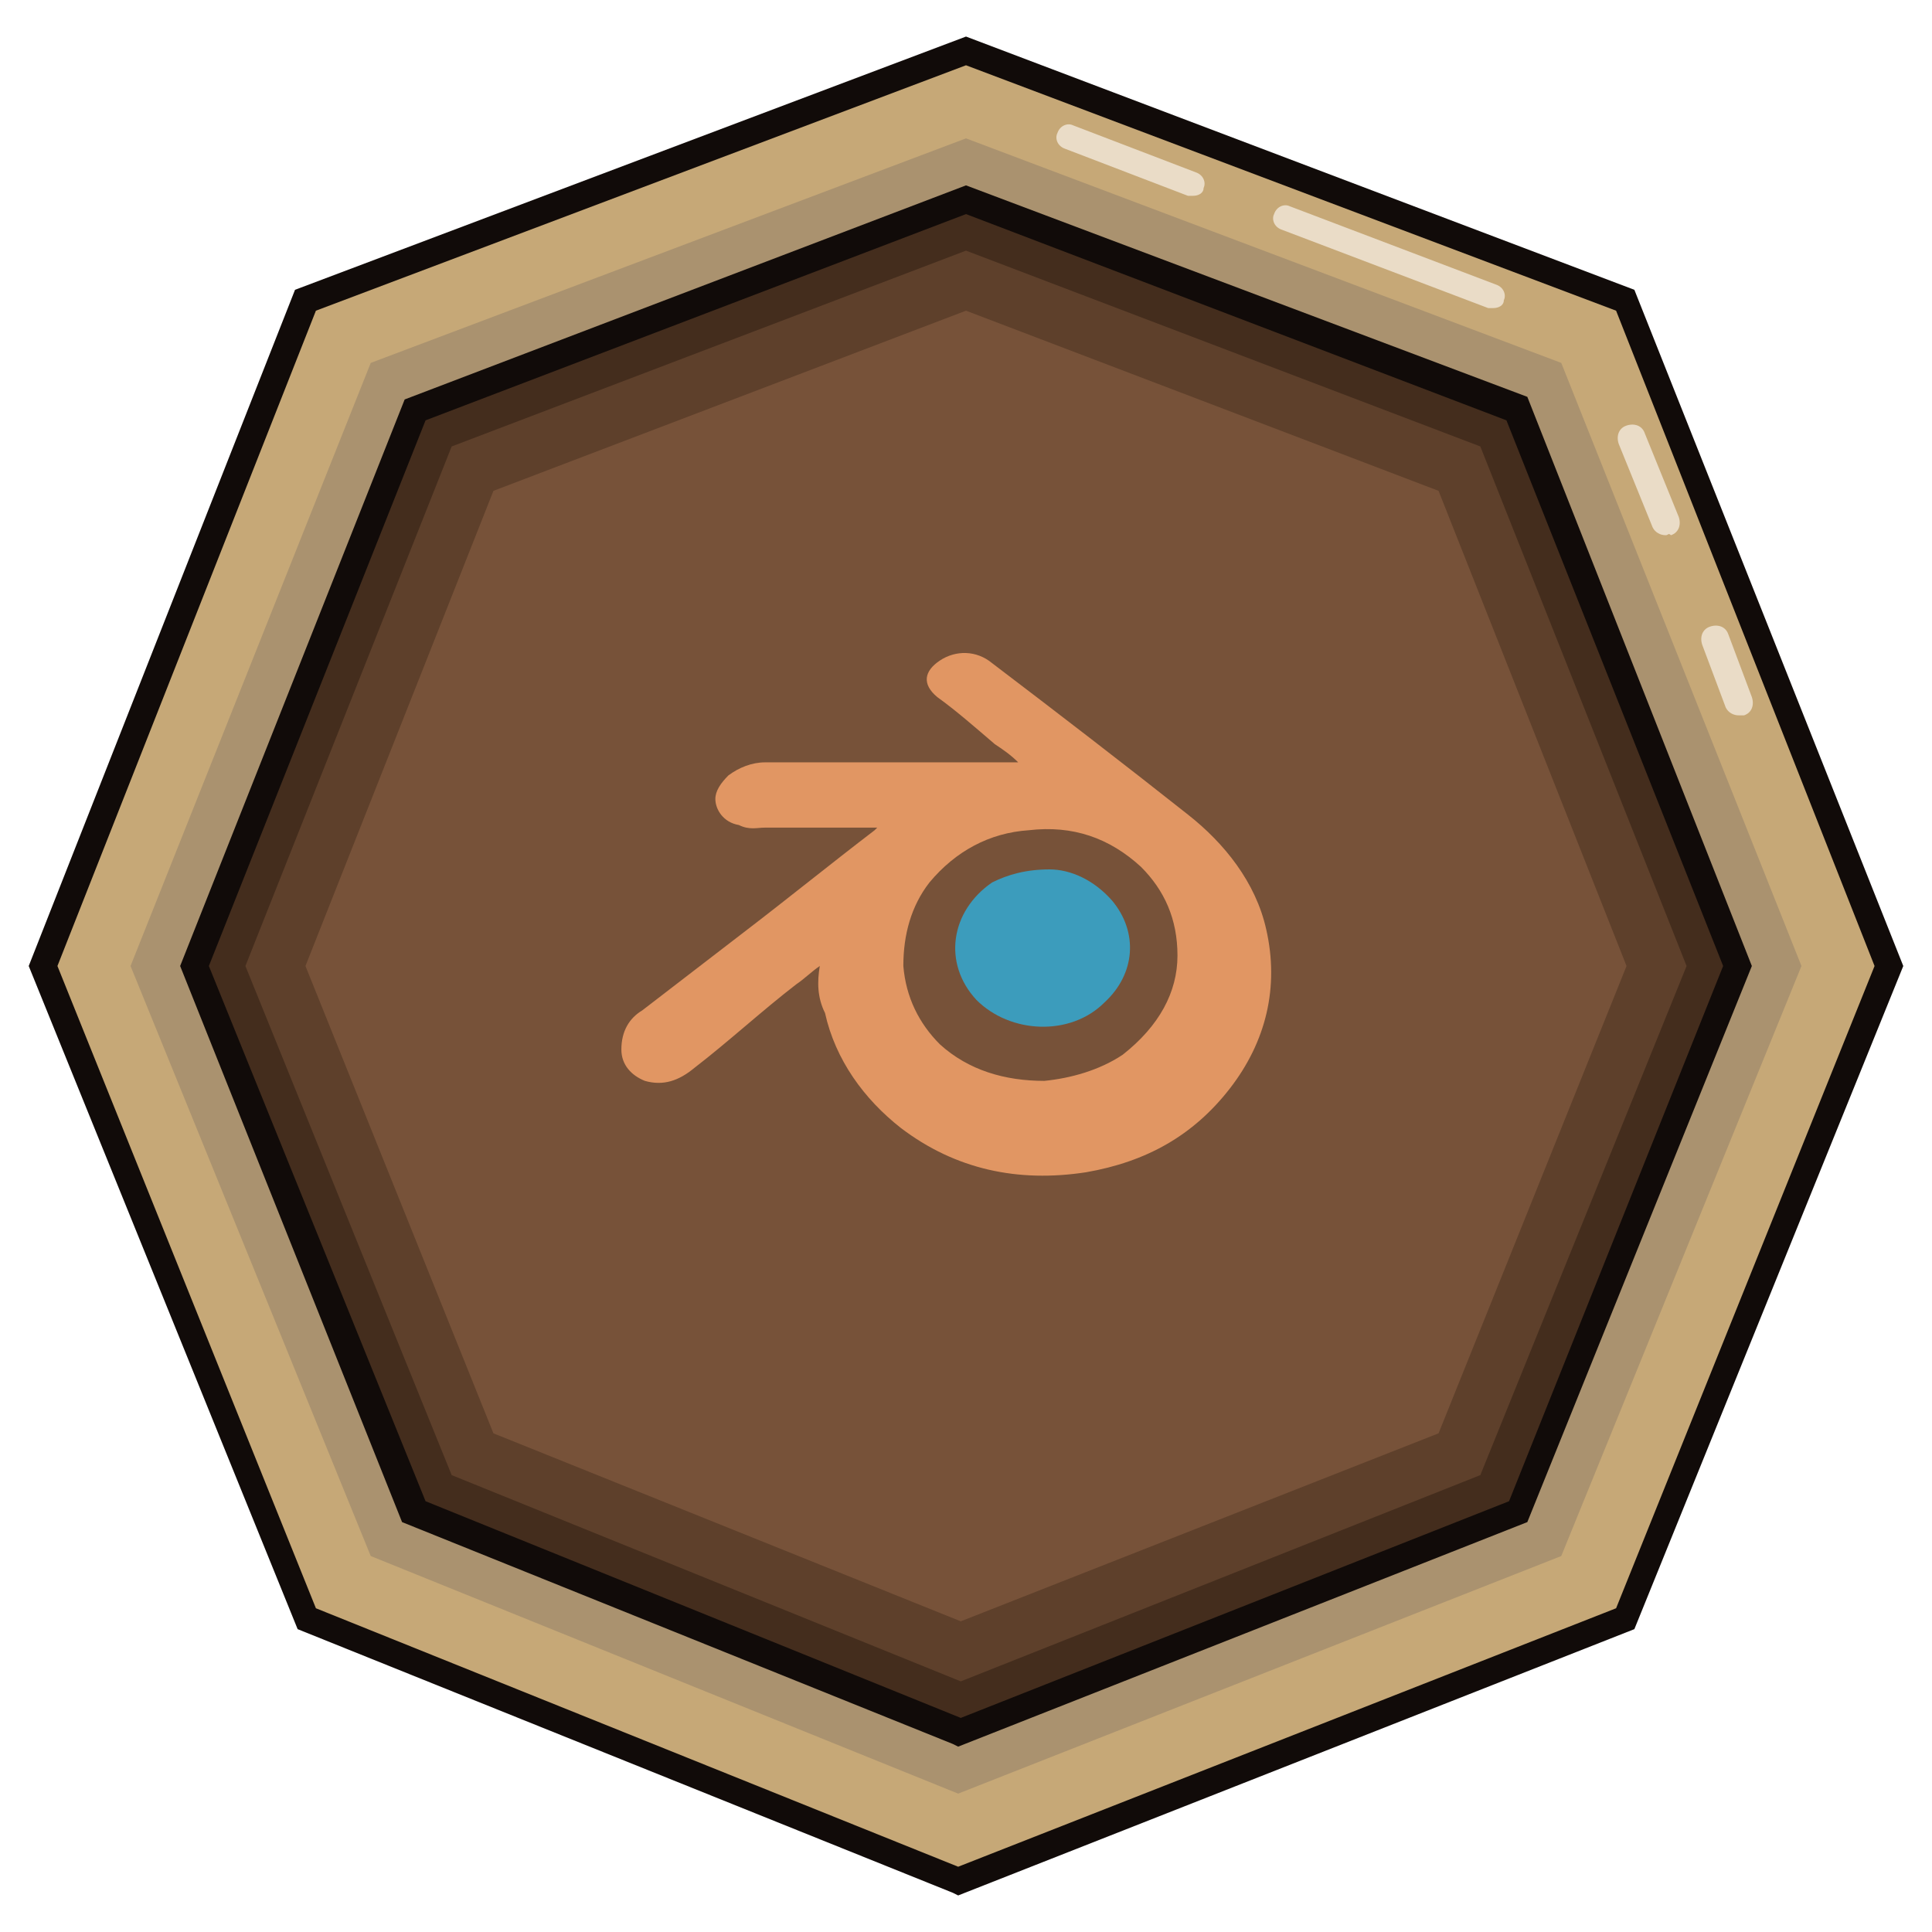 <?xml version="1.0" encoding="utf-8"?>
<!-- Generator: Adobe Illustrator 24.2.3, SVG Export Plug-In . SVG Version: 6.00 Build 0)  -->
<svg version="1.1" id="Lag_1" xmlns="http://www.w3.org/2000/svg" xmlns:xlink="http://www.w3.org/1999/xlink" x="0px" y="0px"
	 viewBox="0 0 74 74" style="enable-background:new 0 0 74 74;" xml:space="preserve">
<style type="text/css">
	.st0{fill:#C6A877;}
	.st1{fill:#110B09;}
	.st2{fill:#EADCC7;}
	.st3{fill:#AA926F;}
	.st4{fill:#442D1D;}
	.st5{fill:#5E402B;}
	.st6{fill:#775239;}
	.st7{opacity:0.83;clip-path:url(#SVGID_2_);}
	.st8{fill:#F7A46B;}
	.st9{fill:#30ABD6;}
</style>
<g>
	<g>
		<polygon class="st0" points="62.3,62 36.7,72.1 11.7,62 1.7,37 11.7,11.5 37,1.9 62.3,11.5 72.3,37 		"/>
		<path class="st1" d="M36.7,72.6l-0.2-0.1L11.4,62.4L1.1,37l10.2-25.9L37,1.4l25.6,9.7L72.9,37L62.6,62.4L36.7,72.6z M12.1,61.6
			l24.6,9.9l25.2-9.9L71.8,37l-9.9-25.1L37,2.5l-24.9,9.4L2.2,37L12.1,61.6z M62.3,62L62.3,62L62.3,62z"/>
	</g>
	<g>
		<path class="st2" d="M66.6,27.4c-0.2,0-0.4-0.1-0.5-0.3l-0.9-2.4c-0.1-0.3,0-0.6,0.3-0.7s0.6,0,0.7,0.3l0.9,2.4
			c0.1,0.3,0,0.6-0.3,0.7C66.7,27.4,66.6,27.4,66.6,27.4z"/>
	</g>
	<g>
		<path class="st2" d="M63.8,20.5c-0.2,0-0.4-0.1-0.5-0.3L62,17c-0.1-0.3,0-0.6,0.3-0.7s0.6,0,0.7,0.3l1.3,3.2
			c0.1,0.3,0,0.6-0.3,0.7C63.9,20.4,63.9,20.5,63.8,20.5z"/>
	</g>
	<g>
		<path class="st2" d="M57.2,11.8c-0.1,0-0.1,0-0.2,0l-7.9-3c-0.3-0.1-0.4-0.4-0.3-0.6c0.1-0.3,0.4-0.4,0.6-0.3l7.9,3
			c0.3,0.1,0.4,0.4,0.3,0.6C57.6,11.7,57.4,11.8,57.2,11.8z"/>
	</g>
	<g>
		<path class="st2" d="M45.7,7.5c-0.1,0-0.1,0-0.2,0l-4.7-1.8c-0.3-0.1-0.4-0.4-0.3-0.6c0.1-0.3,0.4-0.4,0.6-0.3l4.7,1.8
			c0.3,0.1,0.4,0.4,0.3,0.6C46.1,7.4,45.9,7.5,45.7,7.5z"/>
	</g>
	<g>
		<polygon class="st3" points="59.8,59.6 36.7,68.7 14.2,59.6 5,37 14.2,13.9 37,5.3 59.8,13.9 69,37 		"/>
	</g>
	<g>
		<polygon class="st4" points="58.1,57.9 36.7,66.3 15.9,57.9 7.4,37 15.9,15.7 37,7.7 58.1,15.7 66.6,37 		"/>
	</g>
	<g>
		<polygon class="st5" points="56.7,56.5 36.8,64.4 17.3,56.5 9.4,37 17.3,17.1 37,9.6 56.7,17.1 64.6,37 		"/>
	</g>
	<g>
		<polygon class="st6" points="55.1,54.9 36.8,62.1 18.9,54.9 11.7,37 18.9,18.8 37,11.9 55.1,18.8 62.3,37 		"/>
	</g>
	<g>
		<defs>
			<polygon id="SVGID_1_" points="58.1,57.9 36.7,66.3 15.9,57.9 7.4,37 15.9,15.7 37,7.7 58.1,15.7 66.6,37 			"/>
		</defs>
		<clipPath id="SVGID_2_">
			<use xlink:href="#SVGID_1_"  style="overflow:visible;"/>
		</clipPath>
		<g class="st7">
			<path class="st8" d="M31.4,37c-0.3,0.2-0.6,0.5-0.9,0.7c-1.3,1-2.6,2.2-3.9,3.2c-0.6,0.5-1.2,0.7-1.9,0.5
				c-0.5-0.2-0.9-0.6-0.9-1.2c0-0.7,0.3-1.2,0.8-1.5c1.3-1,2.6-2,3.9-3c1.7-1.3,3.3-2.6,5-3.9c0.1-0.1,0.1-0.1,0.1-0.1
				c-0.1,0-0.2,0-0.3,0c-1.4,0-2.6,0-4,0c-0.3,0-0.6,0.1-1-0.1c-0.6-0.1-0.9-0.6-0.9-1c0-0.3,0.2-0.6,0.5-0.9
				c0.4-0.3,0.9-0.5,1.4-0.5c1.1,0,2.2,0,3.4,0c2.1,0,4,0,6.1,0c0.1,0,0.1,0,0.2,0c-0.3-0.3-0.6-0.5-0.9-0.7
				c-0.7-0.6-1.5-1.3-2.2-1.8c-0.6-0.5-0.5-1,0.1-1.4c0.6-0.4,1.4-0.4,2,0.1c2.5,1.9,5.1,3.9,7.5,5.8c1.4,1.1,2.6,2.6,3,4.4
				c0.5,2.2,0,4.3-1.4,6.1c-1.4,1.8-3.2,2.8-5.5,3.2c-2.6,0.4-5-0.1-7.1-1.7c-1.4-1.1-2.5-2.6-2.9-4.4C31.3,38.2,31.3,37.6,31.4,37z
				 M45.1,36.6c0-1.4-0.5-2.5-1.4-3.4c-1.2-1.1-2.6-1.6-4.3-1.4c-1.5,0.1-2.8,0.8-3.8,2c-0.7,0.9-1,2-1,3.2c0.1,1.2,0.6,2.2,1.4,3
				c1.1,1,2.5,1.4,4,1.4c1-0.1,2.1-0.4,3-1C44.4,39.3,45.1,38,45.1,36.6z"/>
			<path class="st9" d="M40.2,33.3c0.8,0,1.7,0.4,2.4,1.2c1,1.2,0.9,2.8-0.3,3.9c-1.3,1.3-3.6,1.2-4.9-0.1c-1.3-1.4-1-3.4,0.6-4.5
				C38.6,33.5,39.3,33.3,40.2,33.3z"/>
		</g>
	</g>
	<path class="st1" d="M36.7,66.9l-0.2-0.1l-21.1-8.5L6.9,37l8.6-21.7L37,7.1l21.5,8.1L67.1,37l-8.6,21.3L36.7,66.9z M16.3,57.5
		l20.5,8.3l21-8.3L66,37l-8.3-20.9L37,8.2l-20.7,7.9L8,37L16.3,57.5z M58.1,57.9L58.1,57.9L58.1,57.9z"/>
</g>
</svg>
